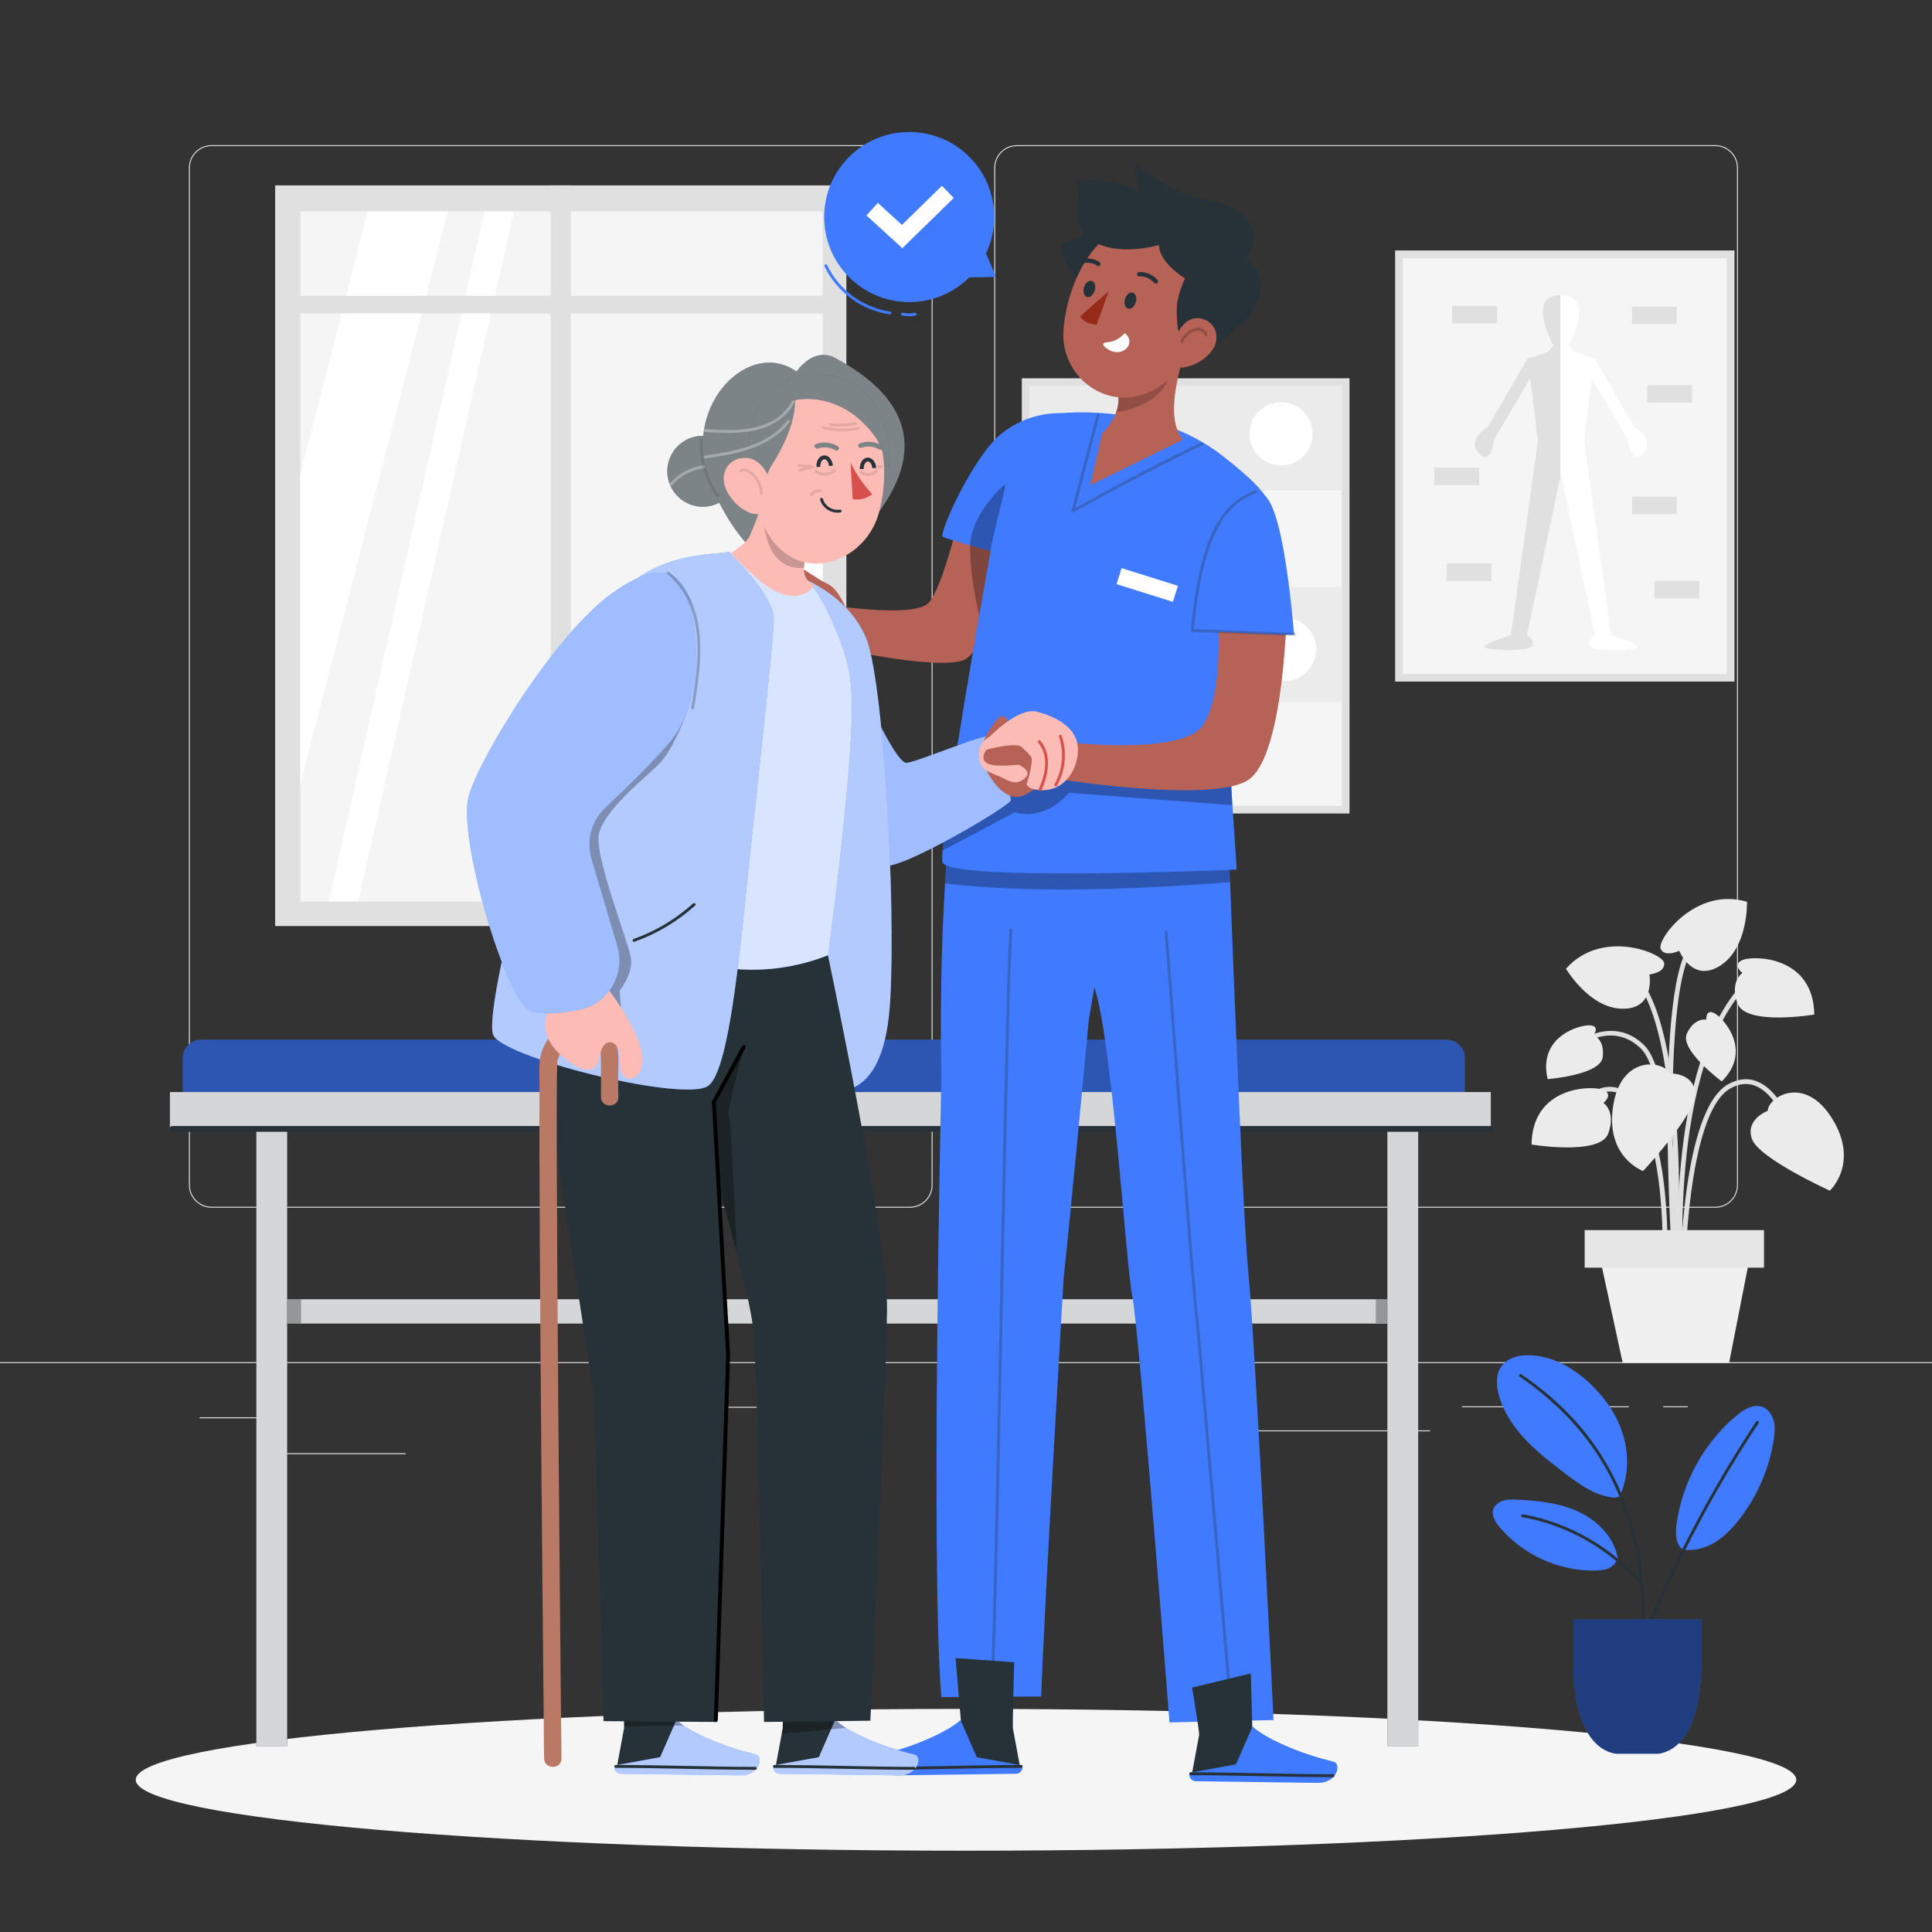 <?xml version="1.0" encoding="utf-8"?>
<!-- Generator: Adobe Illustrator 24.0.0, SVG Export Plug-In . SVG Version: 6.00 Build 0)  -->
<svg version="1.1" xmlns="http://www.w3.org/2000/svg" xmlns:xlink="http://www.w3.org/1999/xlink" x="0px" y="0px"
	 viewBox="0 0 500 500" style="enable-background:new 0 0 500 500;" xml:space="preserve">
<rect x="0" y="0" width="500" height="500" fill="#333333" stroke="none"/>
<style type="text/css">
	.st0{fill:#E0E0E0;}
	.st1{fill:#F5F5F5;}
	.st2{fill:#EBEBEB;}
	.st3{fill:#FFFFFF;}
	.st4{fill:#F0F0F0;}
	.st5{fill:#E6E6E6;}
	.st6{display:none;}
	.st7{display:inline;}
	.st8{fill:#407BFF;}
	.st9{opacity:0.9;fill:#FFFFFF;}
	.st10{fill:#263238;}
	.st11{opacity:0.8;fill:#FFFFFF;}
	.st12{opacity:0.3;}
	.st13{opacity:0.5;}
	.st14{fill:#B66256;}
	.st15{opacity:0.5;fill:#FFFFFF;}
	.st16{opacity:0.6;fill:#FFFFFF;}
	.st17{fill:none;stroke:#000000;stroke-linecap:round;stroke-linejoin:round;stroke-miterlimit:10;}
	.st18{opacity:0.4;fill:#FFFFFF;}
	.st19{fill:#FDBBB5;}
	.st20{opacity:0.2;enable-background:new    ;}
	.st21{fill:none;stroke:#263238;stroke-miterlimit:10;}
	.st22{opacity:0.1;}
	.st23{fill:#D7504D;}
	.st24{fill:#962B19;}
	.st25{opacity:0.2;fill:none;stroke:#000000;stroke-width:0.75;stroke-linecap:round;stroke-linejoin:round;stroke-miterlimit:10;}
	.st26{fill:#B97964;}
</style>
<g id="Background_complete">
	<g>
		<g>
			<rect x="264.44" y="97.9" class="st0" width="84.81" height="112.63"/>
			<rect x="266.44" y="99.9" class="st1" width="80.81" height="108.63"/>
			<rect x="266.44" y="99.9" class="st2" width="80.81" height="27"/>
			<rect x="266.44" y="151.88" class="st2" width="80.81" height="29.69"/>
			
				<ellipse transform="matrix(0.16 -0.987 0.987 0.16 167.771 421.502)" class="st3" cx="331.49" cy="112.2" rx="8.18" ry="8.18"/>
			
				<ellipse transform="matrix(0.992 -0.123 0.123 0.992 -15.049 35.483)" class="st3" cx="278.9" cy="139.22" rx="8.18" ry="8.18"/>
			<path class="st3" d="M329.33,160.5c4.17-1.73,8.96,0.25,10.69,4.43c1.73,4.17-0.25,8.96-4.43,10.69
				c-4.17,1.73-8.96-0.25-10.69-4.43C323.17,167.01,325.15,162.23,329.33,160.5z"/>
			
				<ellipse transform="matrix(0.16 -0.987 0.987 0.16 42.585 440.165)" class="st3" cx="279.86" cy="195.07" rx="8.18" ry="8.18"/>
		</g>
		<rect x="361.06" y="64.82" class="st0" width="87.82" height="111.57"/>
		<rect x="363.07" y="66.82" class="st1" width="83.82" height="107.57"/>
		<path class="st3" d="M425.29,117.25c-3.25,3.59-4.06-3.54-4.06-3.54l-9.29-15.78l-2,16.2l7,50.2c0,0,6.4,1.9,6.81,3
			c0.41,1.1-11,1.36-12.18,0c-1.18-1.36,1.22-3,1.22-3l-8.79-41.5l-0.14,0.66l-8.66,40.85c0,0,2.43,1.62,1.21,3s-12.61,1-12.21,0
			c0.4-1,6.8-3,6.8-3l7-50.2l-2-16.2l-9.29,15.78c0,0-0.81,7.13-4.06,3.54c-3.25-3.59,2.44-6.83,2.44-6.83L395.2,92.9l5.57-1.93
			l1.23-1.55c0,0-7.15-12.83,1.85-13.08l0,0h0.27l0,0c9,0.25,1.86,13.08,1.86,13.08l1.23,1.55l5.57,1.93l10.1,17.52
			C422.88,110.42,428.53,113.67,425.29,117.25z"/>
		<path class="st0" d="M403.82,76.34v47.15l-8.62,40.85c0,0,2.43,1.62,1.21,3s-12.61,1-12.21,0c0.4-1,6.8-3,6.8-3l7-50.2l-2-16.2
			l-9.29,15.78c0,0-0.81,7.13-4.06,3.54c-3.25-3.59,2.44-6.83,2.44-6.83L395.2,92.9l5.57-1.93l1.23-1.55
			C402,89.42,394.82,76.59,403.82,76.34z"/>
		<rect x="422.35" y="79.34" class="st0" width="11.6" height="4.52"/>
		<rect x="426.29" y="99.68" class="st0" width="11.6" height="4.52"/>
		<rect x="371.19" y="121.02" class="st0" width="11.6" height="4.52"/>
		<rect x="375.83" y="79.17" class="st0" width="11.6" height="4.52"/>
		<rect x="422.35" y="128.53" class="st0" width="11.6" height="4.52"/>
		<rect x="374.37" y="145.83" class="st0" width="11.6" height="4.52"/>
		<rect x="428.16" y="150.35" class="st0" width="11.6" height="4.52"/>
	</g>
	<g>
		<g>
			<g>
				<g>
					<path class="st0" d="M443.92,312.56H263.17c-3.23,0-5.86-2.63-5.86-5.86V43.42c0-3.23,2.63-5.86,5.86-5.86h180.75
						c3.23,0,5.86,2.63,5.86,5.86v263.27C449.78,309.93,447.15,312.56,443.92,312.56z M263.17,37.81c-3.09,0-5.61,2.52-5.61,5.61
						v263.27c0,3.09,2.52,5.61,5.61,5.61h180.75c3.09,0,5.61-2.52,5.61-5.61V43.42c0-3.09-2.52-5.61-5.61-5.61H263.17z"/>
				</g>
			</g>
			<g>
				<g>
					<path class="st0" d="M235.49,312.56H54.75c-3.23,0-5.86-2.63-5.86-5.86V43.42c0-3.23,2.63-5.86,5.86-5.86h180.75
						c3.23,0,5.86,2.63,5.86,5.86v263.27C241.35,309.93,238.73,312.56,235.49,312.56z M54.75,37.81c-3.09,0-5.61,2.52-5.61,5.61
						v263.27c0,3.09,2.52,5.61,5.61,5.61h180.75c3.09,0,5.61-2.52,5.61-5.61V43.42c0-3.09-2.52-5.61-5.61-5.61H54.75z"/>
				</g>
			</g>
		</g>
		<g>
			<g>
				<g>
					<rect x="0" y="352.53" class="st0" width="500" height="0.25"/>
				</g>
			</g>
			<rect x="51.67" y="366.79" class="st0" width="16.06" height="0.25"/>
			<rect x="170.35" y="364.08" class="st0" width="53.53" height="0.25"/>
			<rect x="68.73" y="376.08" class="st0" width="36.25" height="0.25"/>
			<rect x="378.35" y="363.95" class="st0" width="43.19" height="0.25"/>
			<rect x="430.45" y="363.95" class="st0" width="6.33" height="0.25"/>
			<rect x="316.21" y="370.18" class="st0" width="53.89" height="0.25"/>
		</g>
	</g>
	<g>
		<g>
			<g>
				<path class="st0" d="M434.12,327.65c-0.02-0.49-1.65-48.69-9.49-56.31c-7.63-7.41-16.38-0.28-16.75,0.03l-0.79-0.94
					c0.1-0.08,9.98-8.15,18.39,0.03c8.19,7.97,9.8,55.15,9.86,57.15L434.12,327.65z"/>
			</g>
			<g>
				<path class="st0" d="M434.79,337.12c-0.06-0.58-5.36-57.87,15.56-81.88l0.93,0.81c-20.58,23.61-15.32,80.38-15.27,80.95
					L434.79,337.12z"/>
			</g>
			<g>
				<path class="st0" d="M434.02,331.06l-1.22-0.08c0.04-0.65,4.09-65.13-11.25-79.25l0.83-0.9
					C438.15,265.34,434.19,328.39,434.02,331.06z"/>
			</g>
			<g>
				<path class="st0" d="M436.01,331.03l-1.23-0.01c0.01-1.78,0.51-43.55,12.37-50.36c2.64-1.51,5.22-1.77,7.68-0.75
					c7.18,2.97,10.73,15.74,10.88,16.28l-1.18,0.32c-0.03-0.13-3.55-12.73-10.17-15.47c-2.09-0.86-4.31-0.63-6.6,0.68
					C436.51,288.18,436.02,330.6,436.01,331.03z"/>
			</g>
			<g>
				<path class="st0" d="M431.39,331.06l-1.22-0.07c0.02-0.33,1.79-33.02-7.03-44.53c-2.14-2.79-4.46-4.12-6.91-3.95
					c-5.78,0.4-10.63,8.86-10.67,8.95l-1.07-0.6c0.21-0.37,5.22-9.12,11.66-9.57c2.88-0.2,5.57,1.29,7.97,4.43
					C433.21,297.59,431.47,329.7,431.39,331.06z"/>
			</g>
			<g>
				<path class="st0" d="M433.33,335.5c-0.24-3.17-5.77-77.8,3.96-90.95l0.99,0.73c-9.45,12.79-3.78,89.36-3.72,90.13L433.33,335.5z
					"/>
			</g>
		</g>
		<g>
			<path class="st2" d="M457.48,287.48c0,0-5.83,2.15-4.1,7.23c1.73,5.08,20.18,13.43,20.18,13.43s7.73-7.08,0.63-18.6
				C467.1,278.02,457.64,283.84,457.48,287.48z"/>
		</g>
		<g>
			<path class="st2" d="M432.13,277.81c0,0,6.21-0.26,6.56,5.09c0.35,5.35-13.46,20.16-13.46,20.16s-9.86-3.56-7.74-16.92
				C419.61,272.79,430.58,274.52,432.13,277.81z"/>
		</g>
		<g>
			<path class="st2" d="M426.87,252.19c0,0,4.14-0.44,3.81-2.97c-0.33-2.52-16.1-9.01-25.4,1.48c0,0,5.96,10.23,14.57,10.36
				C428.45,261.2,426.87,252.19,426.87,252.19z"/>
		</g>
		<g>
			<path class="st2" d="M434.58,246.06c0,0-3.75,1.81-4.8-0.5c-1.05-2.32,8.9-16.17,22.34-12.18c0,0,0.36,11.83-6.88,16.5
				C438.01,254.55,434.58,246.06,434.58,246.06z"/>
		</g>
		<g>
			<path class="st2" d="M414.98,285.44c0,0,2.86-2.31-0.23-3.43c-3.08-1.13-18.22-0.81-18.38,14.19c0,0,17.63,2.93,19.81-2.78
				C418.36,287.7,414.98,285.44,414.98,285.44z"/>
		</g>
		<g>
			<path class="st2" d="M450.92,251.81c0,0-2.86-2.31,0.23-3.43c3.08-1.13,18.22-0.81,18.38,14.19c0,0-17.63,2.93-19.81-2.78
				C447.53,254.07,450.92,251.81,450.92,251.81z"/>
		</g>
		<g>
			<path class="st2" d="M441.6,263.89c0,0-0.25-2.81,2.01-1.71c2.26,1.1,10.15,9.61,1.98,17.69c0,0-11.01-8.15-9.02-12.4
				C438.55,263.22,441.6,263.89,441.6,263.89z"/>
		</g>
		<g>
			<path class="st2" d="M412.42,267.88c0,0,1.71-2.24-0.79-2.52c-2.5-0.28-13.72,2.72-11.1,13.91c0,0,13.66-1.03,14.25-5.68
				C415.35,268.95,412.42,267.88,412.42,267.88z"/>
		</g>
		<polygon class="st4" points="447.5,352.65 419.94,352.65 412.61,318.84 454.13,318.84 		"/>
		<rect x="410.11" y="318.35" class="st5" width="46.41" height="9.72"/>
	</g>
	<g>
		<rect x="71.21" y="47.98" class="st0" width="147.83" height="191.68"/>
		<rect x="77.71" y="54.7" class="st1" width="135.2" height="178.6"/>
		<polygon class="st3" points="115.92,54.7 77.71,203.04 77.71,122.73 95.2,54.7 		"/>
		<polygon class="st3" points="133,54.7 92.7,233.3 85.1,233.3 125.4,54.7 		"/>
		<polygon class="st3" points="212.92,97.37 212.92,177.69 204.36,233.3 183.63,233.3 		"/>
		<rect x="142.49" y="47.98" class="st0" width="5.25" height="191.68"/>
		<rect x="73.77" y="76.58" class="st0" width="142.42" height="4.52"/>
	</g>
</g>
<g id="Background_simple" class="st6">
	<g class="st7">
		<path class="st8" d="M180.76,37.95c-23.97,2.61-47.08,8.18-67.58,16.91c-24.16,10.29-48.84,26.32-41.55,47.29
			c13.46,38.71,78.03,39.42,65.14,65.45c-14.6,29.49-4.81,64.07,60.72,73.69c124.46,18.27,274.92-88.62,232.66-147.36
			C403.83,57.37,308.02,24.06,180.76,37.95z"/>
		<path class="st9" d="M180.76,37.95c-23.97,2.61-47.08,8.18-67.58,16.91c-24.16,10.29-48.84,26.32-41.55,47.29
			c13.46,38.71,78.03,39.42,65.14,65.45c-14.6,29.49-4.81,64.07,60.72,73.69c124.46,18.27,274.92-88.62,232.66-147.36
			C403.83,57.37,308.02,24.06,180.76,37.95z"/>
	</g>
</g>
<g id="Shadow">
	<g>
		<g>
			<path class="st1" d="M464.87,460.61c0,10.13-96.2,18.35-214.87,18.35s-214.87-8.22-214.87-18.35c0-10.14,96.2-18.35,214.87-18.35
				S464.87,450.48,464.87,460.61z"/>
		</g>
	</g>
</g>
<g id="Bed">
	<g>
		<rect x="70.33" y="336.24" class="st10" width="293.88" height="6.3"/>
		<rect x="70.33" y="336.24" class="st11" width="293.88" height="6.3"/>
		<rect x="66.34" y="289.6" class="st10" width="7.98" height="162.27"/>
		<rect x="66.34" y="289.6" class="st11" width="7.98" height="162.27"/>
		<rect x="359.05" y="289.6" class="st10" width="7.98" height="162.27"/>
		<rect x="359.05" y="289.6" class="st11" width="7.98" height="162.27"/>
		<path class="st8" d="M374.34,269.06H52.06c-2.62,0-4.75,2.12-4.75,4.75v8.83c0,2.62,2.12,4.75,4.75,4.75h322.28
			c2.62,0,4.75-2.12,4.75-4.75v-8.83C379.08,271.19,376.96,269.06,374.34,269.06z"/>
		<path class="st12" d="M374.34,269.06H52.06c-2.62,0-4.75,2.12-4.75,4.75v8.83c0,2.62,2.12,4.75,4.75,4.75h322.28
			c2.62,0,4.75-2.12,4.75-4.75v-8.83C379.08,271.19,376.96,269.06,374.34,269.06z"/>
		<rect x="43.97" y="282.62" class="st10" width="341.85" height="9.54"/>
		<rect x="43.97" y="282.62" class="st11" width="341.85" height="9.54"/>
		<g>
			<g>
				<path class="st10" d="M385.82,291.41c-3.23,0-6.46,0-9.7,0c-8.37,0-16.74,0-25.11,0c-12.21,0-24.42,0-36.62,0
					c-14.83,0-29.66,0-44.49,0c-16.22,0-32.44,0-48.65,0c-16.42,0-32.85,0-49.27,0c-15.28,0-30.55,0-45.83,0
					c-12.95,0-25.9,0-38.85,0c-9.39,0-18.77,0-28.16,0c-4.59,0-9.17,0-13.76,0c-0.25,0-0.5,0-0.75,0c-0.97,0-0.97,1.5,0,1.5
					c3.23,0,6.46,0,9.7,0c8.37,0,16.74,0,25.11,0c12.21,0,24.42,0,36.62,0c14.83,0,29.66,0,44.49,0c16.22,0,32.43,0,48.65,0
					c16.42,0,32.85,0,49.27,0c15.28,0,30.55,0,45.83,0c12.95,0,25.9,0,38.85,0c9.39,0,18.77,0,28.16,0c4.59,0,9.17,0,13.76,0
					c0.25,0,0.5,0,0.75,0C386.78,292.91,386.78,291.41,385.82,291.41L385.82,291.41z"/>
			</g>
		</g>
		<rect x="356.06" y="336.24" class="st12" width="2.98" height="6.19"/>
		<rect x="74.32" y="336.24" class="st12" width="3.59" height="6.3"/>
	</g>
</g>
<g id="Plant">
	<g>
		<g>
			<path class="st8" d="M435.68,401.06c2.83,0.4,5.75-0.44,8.19-1.94c2.44-1.49,4.45-3.6,6.22-5.86c4.68-5.99,7.8-13.19,8.95-20.7
				c0.25-1.61,0.4-3.28,0-4.85c-0.4-1.58-1.45-3.08-2.99-3.62c-2.3-0.81-4.73,0.67-6.6,2.23c-8.48,7.08-14.16,17.42-15.59,28.38
				C433.51,397.39,433.89,400.13,435.68,401.06"/>
		</g>
		<g>
			<path class="st8" d="M419.11,387.32c2.35-4.88,2.52-10.67,0.97-15.86c-1.55-5.19-4.75-9.8-8.7-13.51
				c-4.34-4.06-9.9-7.18-15.84-7.22c-2.53-0.01-5.28,0.67-6.83,2.67c-1.66,2.13-1.52,5.16-0.79,7.75c1.19,4.25,3.71,8.04,6.73,11.26
				c3.01,3.23,6.52,5.95,10.03,8.64c3.95,3.03,8.21,6.17,13.17,6.55"/>
		</g>
		<g>
			<path class="st8" d="M418.76,403.79c-0.7-5.49-4.96-10.02-9.94-12.42c-4.98-2.4-10.63-2.99-16.15-3.26
				c-1.23-0.06-2.49-0.11-3.66,0.26c-1.18,0.37-2.27,1.22-2.59,2.41c-0.41,1.56,0.58,3.12,1.61,4.36
				c6.05,7.26,15.52,11.55,24.97,11.31c1.09-0.03,2.21-0.12,3.22-0.54c1.01-0.42,1.91-1.22,2.22-2.27"/>
		</g>
		<g>
			<g>
				<path class="st10" d="M454.48,367.91c-9.62,14.57-18.05,29.92-25.16,45.86c-1.99,4.45-3.87,8.95-5.65,13.49
					c-0.18,0.45,0.55,0.64,0.72,0.2c6.35-16.15,14-31.77,22.89-46.67c2.52-4.23,5.14-8.39,7.85-12.5
					C455.4,367.88,454.75,367.51,454.48,367.91L454.48,367.91z"/>
			</g>
		</g>
		<g>
			<g>
				<path class="st10" d="M425.57,423.83c0.33-10.09-0.49-20.29-3.36-30.01c-2.83-9.59-7.7-18.47-14.37-25.92
					c-4.18-4.67-8.99-8.73-14.16-12.27c-0.4-0.27-0.77,0.38-0.38,0.65c8.81,6.04,16.48,13.69,21.86,22.96
					c4.94,8.51,7.8,18.06,8.99,27.79c0.69,5.57,0.85,11.2,0.67,16.81C424.8,424.31,425.55,424.31,425.57,423.83L425.57,423.83z"/>
			</g>
		</g>
		<g>
			<g>
				<path class="st10" d="M425.04,409.6c-7.89-9.17-18.95-15.57-30.87-17.69c-0.47-0.08-0.67,0.64-0.2,0.72
					c11.81,2.1,22.72,8.41,30.54,17.5C424.83,410.5,425.36,409.97,425.04,409.6L425.04,409.6z"/>
			</g>
		</g>
		<g>
			<path class="st8" d="M407.19,430.97V419.1h16.54h16.54v11.87c0,0,0.64,20.99-11.03,22.9h-5.51h-5.51
				C406.56,451.96,407.19,430.97,407.19,430.97z"/>
			<path class="st13" d="M407.19,430.97V419.1h16.54h16.54v11.87c0,0,0.64,20.99-11.03,22.9h-5.51h-5.51
				C406.56,451.96,407.19,430.97,407.19,430.97z"/>
		</g>
	</g>
</g>
<g id="Speech_Bubble">
	<g>
		<g>
			<g>
				<path class="st8" d="M219.41,71.39c-8.41-8.78-8.11-22.72,0.68-31.12c8.78-8.41,22.72-8.11,31.12,0.68
					c6.49,6.78,7.77,16.62,3.98,24.63l2.58,6.09l-6.98,0.14c-0.09,0.09-0.16,0.18-0.25,0.27C241.76,80.47,227.82,80.17,219.41,71.39
					z"/>
			</g>
			<g>
				<g>
					<path class="st8" d="M213.41,68.96c3.11,6.59,9.58,11.37,16.79,12.38c0.47,0.07,0.68-0.66,0.2-0.72
						c-7.05-0.99-13.31-5.6-16.35-12.04C213.85,68.15,213.2,68.53,213.41,68.96L213.41,68.96z"/>
				</g>
			</g>
			<g>
				<g>
					<path class="st8" d="M233.47,81.66c1.14,0.24,2.31,0.24,3.45,0.01c0.2-0.04,0.31-0.28,0.26-0.46c-0.06-0.21-0.26-0.3-0.46-0.26
						c-1,0.2-2.05,0.2-3.05-0.01c-0.2-0.04-0.41,0.06-0.46,0.26C233.16,81.39,233.27,81.62,233.47,81.66L233.47,81.66z"/>
				</g>
			</g>
		</g>
		<g>
			<polygon class="st3" points="233.52,64.24 224.23,55.76 227.19,52.51 233.42,58.2 243.77,48.09 246.84,51.23 			"/>
		</g>
	</g>
</g>
<g id="Characters">
	<g>
		<path class="st14" d="M218.82,157.14c0.57,0,18.04,2.48,21.48-1.1c3.44-3.58,7.61-21,7.61-21l14.93,4.06
			c0,0-7.08,27.97-12.81,31.41c-5.73,3.44-33.34-2.78-33.34-2.78L218.82,157.14z"/>
		<g>
			<path class="st8" d="M323.09,329.55c-1.75-17.51-5.47-120.95-5.47-120.95l-70.69-5.31c0,0-4.25,28.92-3.29,75.32l0,0
				c0,0-2.85,125.93-0.02,160.61l25.84-0.17c0.73-21.95,5.83-108.53,5.83-108.53c1.62-14.73,5.35-54.3,6.51-66.71
				c0.48-2.75,0.96-5.52,1.42-8.27c4.6,13.46,8.15,71.44,9.78,79.69c1.87,9.47,9.66,110.53,9.66,110.53l26.93-0.61
				C329.59,445.15,324.84,347.06,323.09,329.55z"/>
			<g class="st12">
				<g>
					<path class="st10" d="M261.25,240.66c-0.53,8.85-0.69,17.73-0.92,26.59c-0.38,14.63-0.7,29.26-1,43.89
						c-0.35,16.7-0.69,33.4-1.03,50.11c-0.31,15.08-0.63,30.15-1.01,45.23c-0.24,9.76-0.45,19.52-0.93,29.27
						c-0.03,0.64-0.07,1.28-0.11,1.92c-0.03,0.48,0.72,0.48,0.75,0c0.53-8.85,0.69-17.73,0.92-26.59c0.38-14.63,0.7-29.26,1-43.89
						c0.35-16.7,0.69-33.4,1.03-50.11c0.31-15.08,0.63-30.15,1.01-45.23c0.24-9.76,0.45-19.52,0.93-29.27
						c0.03-0.64,0.07-1.28,0.1-1.92C262.03,240.18,261.28,240.18,261.25,240.66L261.25,240.66z"/>
				</g>
			</g>
			<g class="st12">
				<g>
					<path class="st10" d="M301.41,241.14c0.49,5.94,0.93,11.88,1.38,17.82c0.71,9.34,1.41,18.68,2.12,28.02
						c0.75,9.84,1.51,19.67,2.3,29.51c0.6,7.44,1.19,14.87,1.92,22.3c0.26,2.62,0.54,5.23,0.76,7.85
						c0.46,5.28,0.92,10.55,1.38,15.83c0.68,7.77,1.36,15.54,2.03,23.32c0.73,8.33,1.45,16.66,2.18,25
						c0.61,6.96,1.21,13.91,1.82,20.87c0.32,3.64,0.64,7.29,0.95,10.93c0.01,0.17,0.03,0.33,0.04,0.5c0.04,0.48,0.79,0.48,0.75,0
						c-0.22-2.54-0.44-5.08-0.66-7.61c-0.55-6.32-1.1-12.65-1.65-18.97c-0.71-8.17-1.43-16.35-2.14-24.52
						c-0.71-8.09-1.41-16.18-2.12-24.27c-0.53-6.07-1.06-12.14-1.59-18.2c-0.21-2.45-0.4-4.91-0.67-7.36
						c-0.71-6.39-1.21-12.8-1.74-19.2c-0.79-9.51-1.53-19.03-2.26-28.55c-0.75-9.73-1.48-19.46-2.22-29.19
						c-0.53-7.04-1.05-14.09-1.61-21.13c-0.08-0.99-0.16-1.97-0.24-2.95C302.12,240.67,301.37,240.66,301.41,241.14L301.41,241.14z"
						/>
				</g>
			</g>
			<path class="st12" d="M244.96,223.51l73.28,1.3l0.13,3.49c-27.43,2.14-52.76,2.78-73.8,0.35L244.96,223.51z"/>
		</g>
		<g>
			<path class="st8" d="M275.15,106.91c0,0,23.56-2.57,40.8,10.72c13.04,10.05,12.15,12.41,12.15,12.41l-11.02,50.57l2.99,44.43
				c0,0-75.17,3.26-76.18-1.96s12.4-80.12,12.4-80.12S265.68,108.4,275.15,106.91z"/>
			<path class="st12" d="M243.95,220.12l18.68-9.9c0,0,7.29,2.7,13.97-5.02l42.3,3.17l-0.19-6.98l-57.97-5.16l-16.55,12.46
				l0.21,6.56L243.95,220.12C243.95,220.12,244.06,220.12,243.95,220.12z"/>
			
				<rect x="289.24" y="149.21" transform="matrix(0.954 0.3 -0.3 0.954 59.092 -82.093)" class="st3" width="15.29" height="4.35"/>
			<g class="st12">
				<g>
					<path class="st10" d="M283.82,107.34c-1.89,7.23-3.79,14.46-5.68,21.7c-0.27,1.03-0.54,2.06-0.81,3.09
						c-0.08,0.32,0.26,0.58,0.55,0.42c10.94-6.08,22.03-11.97,33.33-17.34c0.44-0.21,0.06-0.85-0.38-0.65
						c-11.31,5.37-22.39,11.26-33.33,17.34c0.18,0.14,0.37,0.28,0.55,0.42c1.89-7.23,3.79-14.46,5.68-21.7
						c0.27-1.03,0.54-2.06,0.81-3.09C284.66,107.08,283.94,106.88,283.82,107.34L283.82,107.34z"/>
				</g>
			</g>
		</g>
		<path class="st14" d="M192.45,157.38c0,0-2.1-0.67-0.41-1.82c1.69-1.15,14.67-0.88,15.98-1.56c1.31-0.69-0.09-2.39-1.34-3.87
			c-1.25-1.49-2.95-4.6-0.43-3.6c2.52,1,4.72,3.06,8,4.62c2.38,1.13,3.99,4.76,4.58,6l7.55,1.47l-1.71,10.84l-7.73-2.07
			c-2.11-0.17-3.65,0.23-5.52,0.48c-3.18,0.41-9.4-0.15-12.55-0.04c-3.43,0.12-7.23-0.42-6.27-1.83c0.97-1.41,7.03-0.86,7.03-0.86
			c-0.43-0.32-10.98-0.94-11.2-2.25c-0.15-0.92,0.53-1.8,2.19-1.97c1.27-0.12,9.78,0.1,10.17,0.15c0,0-6.85-0.65-10.1-1.11
			c-1.44-0.21-1.79-1.06-1.71-1.37C189.3,157.39,192.45,157.38,192.45,157.38z"/>
		<g>
			<path class="st10" d="M262.46,430.2c0,0-0.45,16.62-0.32,17.08l1.71,9.24c0.25,0.84-0.22,1.73-1.07,1.98
				c-0.15,0.05-0.3,0.07-0.46,0.07c-4.51,0.06-6.65,0.09-12.27,0.16l-17.18,0.23c-4.68,0.06-5.72-4.65-3.79-5.11
				c8.65-2.03,16.94-5.95,19.59-8.51l-1.36-16.23L262.46,430.2z"/>
			<path class="st8" d="M264.54,456.9c0.27,0.88-0.24,1.82-1.12,2.08c-0.16,0.05-0.32,0.07-0.48,0.07
				c-4.74,0.06-6.99,0.09-12.89,0.17l-18.06,0.24c-4.92,0.07-6.01-4.88-3.99-5.37c9.09-2.14,17.8-6.26,20.58-8.95l4.21,9.62
				L264.54,456.9z"/>
			<g>
				<g>
					<path class="st10" d="M264.29,456.77c-12.04,0.01-24.08,0.49-36.13,0.5c-0.48,0-0.48,0.75,0,0.75
						c12.04-0.01,24.08-0.49,36.13-0.5C264.77,457.52,264.77,456.77,264.29,456.77L264.29,456.77z"/>
				</g>
			</g>
		</g>
		<g>
			<path class="st10" d="M308.52,436.74c0,0,1.95,11.78,1.82,12.24l-1.75,9.43c-0.26,0.86,0.23,1.76,1.09,2.02
				c0.15,0.05,0.31,0.07,0.47,0.07c4.6,0.06,6.78,0.09,12.52,0.17l17.53,0.23c4.78,0.06,5.83-4.74,3.87-5.21
				c-8.82-2.07-17.28-6.07-19.98-8.68l-0.38-13.92L308.52,436.74z"/>
			<path class="st8" d="M307.88,458.79c-0.27,0.9,0.24,1.85,1.14,2.12c0.16,0.05,0.33,0.07,0.49,0.07c4.84,0.06,7.13,0.1,13.15,0.18
				l18.42,0.25c5.02,0.07,6.13-4.98,4.07-5.47c-9.27-2.18-18.15-6.38-20.99-9.13l-4.3,9.81L307.88,458.79z"/>
			<g>
				<g>
					<path class="st10" d="M308.14,459.42c12.29,0.01,24.57,0.5,36.85,0.51c0.48,0,0.48-0.75,0-0.75
						c-12.29-0.01-24.57-0.5-36.85-0.51C307.66,458.67,307.66,459.42,308.14,459.42L308.14,459.42z"/>
				</g>
			</g>
		</g>
		<g>
			<path class="st8" d="M227.11,186.35c0,0,5.29,11.04,7.43,11.07c2.31,0.03,20.52-7.76,21.64-6.82c1.12,0.95,5.44,15.09,5.44,16.47
				s-28.78,18.41-32.98,16.96C224.45,222.59,227.11,186.35,227.11,186.35z"/>
			<path class="st15" d="M227.11,186.35c0,0,5.29,11.04,7.43,11.07c2.31,0.03,20.52-7.76,21.64-6.82
				c1.12,0.95,5.44,15.09,5.44,16.47s-28.78,18.41-32.98,16.96C224.45,222.59,227.11,186.35,227.11,186.35z"/>
			<path class="st8" d="M208.33,149.82c1.29,0.87,11.15,4.71,15.71,15.03c4.56,10.33,7.83,68.22,6.36,93.82
				c-1.47,25.6-12.32,24.87-22.45,23.92l-27.06-5.61l9.91-129.48L208.33,149.82z"/>
			<path class="st16" d="M208.33,149.82c1.29,0.87,11.15,4.71,15.71,15.03c4.56,10.33,7.83,68.22,6.36,93.82
				c-1.47,25.6-12.32,24.87-22.45,23.92l-27.06-5.61l9.91-129.48L208.33,149.82z"/>
		</g>
		<g>
			<g>
				<path class="st10" d="M161.18,430.2c0,0,0.45,16.62,0.32,17.08l-1.71,9.24c-0.25,0.84,0.22,1.73,1.07,1.98
					c0.15,0.05,0.3,0.07,0.46,0.07c4.51,0.06,6.65,0.09,12.27,0.16l17.18,0.23c4.68,0.06,5.72-4.65,3.79-5.11
					c-8.65-2.03-16.94-5.95-19.59-8.51l1.36-16.23L161.18,430.2z"/>
				<path class="st8" d="M159.1,456.9c-0.27,0.88,0.24,1.82,1.12,2.08c0.16,0.05,0.32,0.07,0.48,0.07
					c4.74,0.06,6.99,0.09,12.89,0.17l18.06,0.24c4.92,0.07,6.01-4.88,3.99-5.37c-9.09-2.14-17.8-6.26-20.58-8.95l-4.21,9.62
					L159.1,456.9z"/>
				<path class="st16" d="M159.1,456.9c-0.27,0.88,0.24,1.82,1.12,2.08c0.16,0.05,0.32,0.07,0.48,0.07
					c4.74,0.06,6.99,0.09,12.89,0.17l18.06,0.24c4.92,0.07,6.01-4.88,3.99-5.37c-9.09-2.14-17.8-6.26-20.58-8.95l-4.21,9.62
					L159.1,456.9z"/>
				<g>
					<g>
						<path class="st10" d="M159.36,457.52c12.04,0.01,24.08,0.49,36.13,0.5c0.48,0,0.48-0.75,0-0.75
							c-12.04-0.01-24.08-0.49-36.13-0.5C158.87,456.77,158.87,457.52,159.36,457.52L159.36,457.52z"/>
					</g>
				</g>
			</g>
			<path class="st12" d="M161.53,446.74c0.04-0.08,0-1.27,0-1.27l14.01,0.1l1.35,1L161.53,446.74z"/>
		</g>
		<g>
			<g>
				<path class="st10" d="M202.25,430.2c0,0,0.45,16.62,0.32,17.08l-1.71,9.24c-0.25,0.84,0.22,1.73,1.07,1.98
					c0.15,0.05,0.3,0.07,0.46,0.07c4.51,0.06,6.65,0.09,12.27,0.16l17.18,0.23c4.68,0.06,5.72-4.65,3.79-5.11
					c-8.65-2.03-16.94-5.95-19.59-8.51l1.36-16.23L202.25,430.2z"/>
				<path class="st8" d="M200.17,456.9c-0.27,0.88,0.24,1.82,1.12,2.08c0.16,0.05,0.32,0.07,0.48,0.07
					c4.74,0.06,6.99,0.09,12.89,0.17l18.06,0.24c4.92,0.07,6.01-4.88,3.99-5.37c-9.09-2.14-17.8-6.26-20.58-8.95l-4.21,9.62
					L200.17,456.9z"/>
				<path class="st16" d="M200.17,456.9c-0.27,0.88,0.24,1.82,1.12,2.08c0.16,0.05,0.32,0.07,0.48,0.07
					c4.74,0.06,6.99,0.09,12.89,0.17l18.06,0.24c4.92,0.07,6.01-4.88,3.99-5.37c-9.09-2.14-17.8-6.26-20.58-8.95l-4.21,9.62
					L200.17,456.9z"/>
				<g>
					<g>
						<path class="st10" d="M200.43,457.52c12.04,0.01,24.08,0.49,36.13,0.5c0.48,0,0.48-0.75,0-0.75
							c-12.04-0.01-24.08-0.49-36.13-0.5C199.94,456.77,199.94,457.52,200.43,457.52L200.43,457.52z"/>
					</g>
				</g>
			</g>
			<polygon class="st12" points="202.31,448.71 202.57,447.27 202.59,445.64 216.43,445.43 218.89,447.17 			"/>
		</g>
		<g>
			<path class="st10" d="M183.03,238.12c0.25,3.22,30.54,5.78,30.54,5.78s16.27,76.43,16,95.19c-0.27,18.76-4.32,106.23-4.32,106.23
				l-27.52,0.32c0,0-1.65-92.93-2.88-102.4c-2.13-16.39-18.26-66.87-18.26-66.87L183.03,238.12z"/>
			<path class="st12" d="M192.47,271.83c-0.4,0.34-4.4,16.22-3.86,16.56c0.53,0.34,2.04,35.72,2.04,35.72l-4.33-16.23l-1.58-22.66
				L192.47,271.83z"/>
			<path class="st10" d="M150.03,224.81c-1.15,2.19-7.82,29.46-9.32,49.14c-0.49,6.41,2.05,14.61,3.78,26.38
				c3.59,24.38,8.44,55.68,8.91,59.13c0.7,5.13,2.79,85.97,2.79,85.97l29.22,0.21c0,0,4.1-82.16,3.01-97.89
				c-1.61-23.29-4.14-63.07-4.03-64.18c0.92-8.94,8.06-48.44,8.06-48.44l-39.29-10.13"/>
			<path class="st17" d="M192.47,270.99l-7.73,14.22c0,0,3.38,60.53,3.7,65.37l-3.18,94.57"/>
		</g>
		<g>
			<path class="st8" d="M207.53,149.17c0,0,0.3,0.22,0.8,0.65c2.25,1.9,4.45,4.73,8.03,13.35c4.4,10.58,5.1,15.22,2.95,40.1
				c-1.71,19.8-4.99,43.93-4.99,43.93c-13.78,5.44-29.95,5.48-46.67-3.23l18.41-97.64l2.47-3.55L207.53,149.17z"/>
			<path class="st11" d="M207.53,149.17c0,0,0.3,0.22,0.8,0.65c2.25,1.9,4.45,4.73,8.03,13.35c4.4,10.58,5.1,15.22,2.95,40.1
				c-1.71,19.8-4.99,43.93-4.99,43.93c-13.78,5.44-29.95,5.48-46.67-3.23l18.41-97.64l2.47-3.55L207.53,149.17z"/>
		</g>
		<g>
			<g>
				<circle class="st10" cx="181.88" cy="121.96" r="9.19"/>
				<circle class="st18" cx="181.88" cy="121.96" r="9.19"/>
			</g>
			<g class="st12">
				<g>
					<path class="st3" d="M173.9,125.6c2.1-2.4,5.03-4.01,8.2-4.43c0.47-0.06,0.48-0.81,0-0.75c-3.36,0.45-6.49,2.09-8.73,4.65
						C173.06,125.43,173.58,125.96,173.9,125.6L173.9,125.6z"/>
				</g>
			</g>
			<path class="st10" d="M216.15,92.65c-5.69-3.04-10,3.51-10,3.51c-12.22-8.65-29.08,8.4-22.98,26.77
				c3.7,11.13,10.02,17.73,10.02,17.73l31.58-4.34c0,0,0.18-0.26,0.48-0.73C228.11,131.08,248.23,109.81,216.15,92.65z"/>
			<path class="st18" d="M216.15,92.65c-5.69-3.04-10,3.51-10,3.51c-12.22-8.65-29.08,8.4-22.98,26.77
				c3.7,11.13,10.02,17.73,10.02,17.73l31.58-4.34c0,0,0.18-0.26,0.48-0.73C228.11,131.08,248.23,109.81,216.15,92.65z"/>
			<path class="st19" d="M210.78,151.38c-4.51-1.78-2.45-7.36-0.66-11.57c0.66-1.5,1.45-2.94,2.35-4.32l-6.22-9.02l-5.6-8.24
				c-0.3,2.85-1.91,4.92-2.51,7.73c-0.92,4.89-2.29,8.56-4.2,12.98c-1.14,1.89-3.34,3.18-4.7,4.19c0,0,8,9.33,13.75,10.77
				C208.75,155.33,210.78,151.38,210.78,151.38z"/>
			<path class="st20" d="M197.68,134.84c0,0,0.32,12.98,10.38,12.13l0.24-2.44L197.68,134.84z"/>
			<path class="st19" d="M196.3,109.97c3.72-7.94,13.47-11.65,21.77-8.28c11.45,4.66,12.29,21.45,9.24,31.54
				c-3.39,11.23-17.26,17.2-25.89,8.36c-5.76-5.88-6.36-13.54-6.56-24.83C194.81,114.42,195.3,112.11,196.3,109.97z"/>
			<path class="st10" d="M199.98,119.93c0,0,6.04-9.04,5.74-16.38c0,0,11.52-2.98,20.68,9.31c1.46,1.96,2.32,5.22,3.63,8.03
				c0,0,2.25-22.19-17.44-24.05c-19.66-1.86-23.58,25.78-14.01,35.1C198.58,131.95,196.24,125.59,199.98,119.93z"/>
			<path class="st18" d="M199.98,119.93c0,0,6.04-9.04,5.74-16.38c0,0,11.52-2.98,20.68,9.31c1.46,1.96,2.32,5.22,3.63,8.03
				c0,0,2.25-22.19-17.44-24.05c-19.66-1.86-23.58,25.78-14.01,35.1C198.58,131.95,196.24,125.59,199.98,119.93z"/>
			<g>
				<path class="st21" d="M215.03,120.56c-0.08-1.29-0.89-2.28-1.77-2.2c-0.88,0.07-1.54,1.16-1.46,2.47"/>
				<path class="st21" d="M226.26,121.13c-0.08-1.29-0.89-2.28-1.77-2.2c-0.88,0.07-1.54,1.24-1.46,2.47"/>
				<path class="st10" d="M228.12,116.28c-0.2,0.11-0.45,0.11-0.65,0c-1.33-0.81-2.98-0.97-4.47-0.44
					c-0.31,0.14-0.68,0.02-0.82-0.27c-0.15-0.29-0.01-0.64,0.3-0.78c0,0,0,0,0,0c1.86-0.72,3.97-0.54,5.65,0.48
					c0.3,0.16,0.4,0.52,0.22,0.8c0,0-0.01,0.01-0.01,0.01C228.27,116.15,228.2,116.22,228.12,116.28z"/>
				<path class="st18" d="M228.12,116.28c-0.2,0.11-0.45,0.11-0.65,0c-1.33-0.81-2.98-0.97-4.47-0.44
					c-0.31,0.14-0.68,0.02-0.82-0.27c-0.15-0.29-0.01-0.64,0.3-0.78c0,0,0,0,0,0c1.86-0.72,3.97-0.54,5.65,0.48
					c0.3,0.16,0.4,0.52,0.22,0.8c0,0-0.01,0.01-0.01,0.01C228.27,116.15,228.2,116.22,228.12,116.28z"/>
				<path class="st10" d="M211.13,115.93c-0.12-0.05-0.22-0.12-0.29-0.23c-0.13-0.3,0.02-0.64,0.34-0.76c0,0,0.01,0,0.01,0
					c1.85-0.69,3.96-0.46,5.66,0.6c0.28,0.2,0.34,0.56,0.14,0.82l0,0c-0.2,0.25-0.58,0.3-0.86,0.11l0,0
					c-1.36-0.8-3.03-0.95-4.49-0.41C211.46,116.1,211.27,116.05,211.13,115.93z"/>
				<path class="st18" d="M211.13,115.93c-0.12-0.05-0.22-0.12-0.29-0.23c-0.13-0.3,0.02-0.64,0.34-0.76c0,0,0.01,0,0.01,0
					c1.85-0.69,3.96-0.46,5.66,0.6c0.28,0.2,0.34,0.56,0.14,0.82l0,0c-0.2,0.25-0.58,0.3-0.86,0.11l0,0
					c-1.36-0.8-3.03-0.95-4.49-0.41C211.46,116.1,211.27,116.05,211.13,115.93z"/>
			</g>
			<g>
				<path class="st19" d="M187.57,125.72c0.97,2.95,3.14,5.4,6.04,6.8c3.85,1.83,6.67-1.29,6.36-5.17
					c-0.31-3.45-2.65-8.67-6.89-8.84C188.83,118.33,186.43,122.08,187.57,125.72z"/>
				<g class="st22">
					<g>
						<path d="M197.44,127.81c-0.02-1.65-0.62-3.24-1.65-4.53c-0.94-1.17-2.69-2.61-4.27-1.76c-0.42,0.23-0.05,0.88,0.38,0.65
							c0.65-0.35,1.41-0.03,1.98,0.34c0.57,0.38,1.08,0.89,1.49,1.44c0.83,1.12,1.3,2.46,1.32,3.86
							C196.7,128.29,197.45,128.29,197.44,127.81L197.44,127.81z"/>
					</g>
				</g>
			</g>
			<path class="st23" d="M220.1,119.73c1.46,2.96,3.36,5.71,5.62,8.17c-1.41,1.11-3.24,1.59-5.03,1.3L220.1,119.73z"/>
			<g class="st22">
				<g>
					<path d="M206.8,120.8c1.13,0.1,2.26,0.24,3.38,0.44c0-0.24,0-0.48,0-0.72c-1.12,0.21-2.22,0.48-3.3,0.83
						c-0.46,0.15-0.26,0.87,0.2,0.72c1.08-0.34,2.19-0.62,3.3-0.83c0.36-0.07,0.36-0.66,0-0.72c-1.18-0.21-2.38-0.37-3.57-0.47
						c-0.2-0.02-0.38,0.18-0.38,0.38C206.43,120.65,206.6,120.79,206.8,120.8L206.8,120.8z"/>
				</g>
			</g>
			<g class="st22">
				<g>
					<path d="M227.14,121.14c0.19,0.03,0.38,0.05,0.57,0.03c0.19-0.02,0.38-0.05,0.56-0.12c0.09-0.04,0.17-0.08,0.22-0.17
						c0.05-0.08,0.07-0.2,0.04-0.29c-0.03-0.09-0.09-0.18-0.17-0.22c-0.08-0.04-0.2-0.07-0.29-0.04c-0.13,0.05-0.27,0.09-0.41,0.1
						c0.03,0,0.07-0.01,0.1-0.01c-0.16,0.02-0.31,0.02-0.47,0c0.03,0,0.07,0.01,0.1,0.01c-0.02,0-0.03,0-0.05-0.01
						c-0.1-0.02-0.2-0.02-0.29,0.04c-0.08,0.05-0.15,0.13-0.17,0.22c-0.02,0.1-0.02,0.2,0.04,0.29
						C226.97,121.04,227.05,121.12,227.14,121.14L227.14,121.14z"/>
				</g>
			</g>
			<g class="st22">
				<g>
					<path d="M210.91,122.28c1.58,1.21,3.83,1.05,5.28-0.29c0.36-0.33-0.18-0.86-0.53-0.53c-1.22,1.13-3.06,1.17-4.37,0.17
						c-0.16-0.12-0.42-0.02-0.51,0.13C210.66,121.96,210.75,122.16,210.91,122.28L210.91,122.28z"/>
				</g>
			</g>
			<g class="st22">
				<g>
					<path d="M222.59,122.45c0.65,0.51,1.46,0.81,2.29,0.75c0.81-0.05,1.57-0.4,2.14-0.97c0.34-0.34-0.19-0.87-0.53-0.53
						c-0.9,0.89-2.36,1.02-3.37,0.22c-0.16-0.13-0.38-0.15-0.53,0C222.46,122.05,222.43,122.32,222.59,122.45L222.59,122.45z"/>
				</g>
			</g>
			<g class="st22">
				<g>
					<path d="M210.24,128.22c0.01-0.02,0.03-0.04,0.01-0.01c0.02-0.02,0.04-0.05,0.06-0.07c0.04-0.04,0.07-0.08,0.11-0.12
						c0.03-0.03,0.07-0.07,0.11-0.1c0.02-0.02,0.05-0.04,0.07-0.06c0,0,0.06-0.05,0.03-0.03c-0.03,0.02,0.04-0.03,0.05-0.04
						c0.02-0.01,0.04-0.03,0.06-0.04c0.05-0.03,0.09-0.06,0.14-0.09c0.05-0.03,0.1-0.05,0.14-0.08c0.02-0.01,0.04-0.02,0.07-0.03
						c0.06-0.03-0.01,0,0.03-0.01c0.2-0.08,0.4-0.14,0.61-0.17c-0.04,0.01-0.02,0,0.01,0c0.03,0,0.06-0.01,0.09-0.01
						c0.05,0,0.1,0,0.14-0.01c0.05,0,0.11,0,0.16,0c0.03,0,0.06,0,0.09,0.01c0.01,0,0.09,0.01,0.03,0c0.19,0.03,0.41-0.05,0.46-0.26
						c0.04-0.18-0.05-0.43-0.26-0.46c-1.1-0.16-2.19,0.28-2.85,1.18c-0.12,0.16-0.03,0.43,0.13,0.51
						C209.93,128.46,210.12,128.39,210.24,128.22L210.24,128.22z"/>
				</g>
			</g>
			<g class="st22">
				<g>
					<path d="M212.88,111.02c3.07,0.78,6.27,0.83,9.36,0.18c0.47-0.1,0.27-0.82-0.2-0.72c-2.96,0.63-6.03,0.57-8.96-0.18
						C212.61,110.18,212.41,110.9,212.88,111.02L212.88,111.02z"/>
				</g>
			</g>
			<g class="st22">
				<g>
					<path d="M214.86,110.27c2.22,0.23,4.46,0.13,6.65-0.3c0.47-0.09,0.27-0.81-0.2-0.72c-2.13,0.41-4.3,0.5-6.45,0.27
						C214.38,109.47,214.39,110.22,214.86,110.27L214.86,110.27z"/>
				</g>
			</g>
			<g>
				<g>
					<path class="st10" d="M212.25,129.32c0.61,2.24,3.01,3.71,5.28,3.29c0.47-0.09,0.27-0.81-0.2-0.72
						c-1.87,0.35-3.86-0.94-4.36-2.77C212.85,128.66,212.13,128.85,212.25,129.32L212.25,129.32z"/>
				</g>
			</g>
			<g class="st22">
				<g>
					<path d="M181.07,113.79c-0.28,5.24,1.26,10.49,4.34,14.74c0.28,0.39,0.93,0.01,0.65-0.38c-3.02-4.16-4.52-9.24-4.24-14.36
						C181.85,113.31,181.1,113.31,181.07,113.79L181.07,113.79z"/>
				</g>
			</g>
			<g class="st12">
				<g>
					<path class="st3" d="M182.48,111.79c8.2,0.62,18.58,0.74,23.12-7.59c0.23-0.42-0.42-0.8-0.65-0.38
						c-4.4,8.08-14.56,7.81-22.47,7.21C182,111.01,182,111.76,182.48,111.79L182.48,111.79z"/>
				</g>
			</g>
			<g class="st12">
				<g>
					<path class="st3" d="M182.57,118.64c7.91-1.16,16.6-2.66,21.79-9.39c0.29-0.38-0.36-0.76-0.65-0.38
						c-5.04,6.54-13.69,7.93-21.34,9.05C181.9,117.99,182.1,118.71,182.57,118.64L182.57,118.64z"/>
				</g>
			</g>
		</g>
		<path class="st8" d="M188.55,142.79c-2.16,0.9-15.36-0.39-26.02,8.7c-10.66,9.09-39.05,110.55-34.72,116.69
			c4.33,6.15,49.62,17.12,55.49,12.82c5.87-4.3,8.61-39.69,11.08-62.51c2.48-22.82,5.67-51.73,5.88-58.09
			C200.47,154.04,188.55,142.79,188.55,142.79z"/>
		<path class="st16" d="M188.55,142.79c-2.16,0.9-15.36-0.39-26.02,8.7c-10.66,9.09-39.05,110.55-34.72,116.69
			c4.33,6.15,49.62,17.12,55.49,12.82c5.87-4.3,8.61-39.69,11.08-62.51c2.48-22.82,5.67-51.73,5.88-58.09
			C200.47,154.04,188.55,142.79,188.55,142.79z"/>
		<g>
			<path class="st12" d="M177.62,184.65c0,0-3.3,9.57-7.5,13.51c-4.2,3.94-14.1,12.04-15.15,17.82c-1.05,5.78,7.48,27.4,8.27,31.68
				c0.79,4.28-2.89,8.74-2.89,8.74l0.66,8.01l-19.94-4.73l1.17-55.19L177.62,184.65z"/>
		</g>
		<path class="st8" d="M275.15,106.93c-1.1-0.01-9.05-0.5-16.29,5.56c-7.25,6.06-16.1,25.9-14.85,26.47
			c1.25,0.57,18.14,5.48,18.03,4.83C261.93,143.13,275.15,106.93,275.15,106.93z"/>
		<path class="st12" d="M256.3,142.99c0.05-2.56,4.47-18.03,3.75-17.61c-0.73,0.42-8.79,7.93-8.97,15.76
			c-0.18,7.83,2.35,18.16,2.35,18.16L256.3,142.99z"/>
		<path class="st14" d="M285.19,112.28c0,0,2.79-2.82,3.7-5.78c0.57-1.65,0.71-3.42,0.4-5.14c-0.14-0.96-0.34-1.9-0.61-2.83
			l19.29-11.93c-2.3,7.46-6.93,21.14-1.81,27.17l-23.98,11.81L285.19,112.28z"/>
		<path class="st20" d="M303.02,94.68c-0.41,8.63-9.56,11.36-14.08,12.02c0.54-1.57,0.68-3.25,0.38-4.89L303.02,94.68z"/>
		<path class="st10" d="M289.67,55.72c-9.53-1.97-4.56,5.72-15.05,7.1c-0.28,6.38,6.97,13.57,9.73,9.66
			C287.39,68.18,297.59,57.28,289.67,55.72z"/>
		<path class="st14" d="M312.08,79.79c-4.09,10.99-6.16,17.26-13.71,21.23c-11.36,5.97-23.78-3.16-23.16-15.19
			c0.56-10.82,7.15-26.97,19.77-27.97C307.42,56.88,316.17,68.81,312.08,79.79z"/>
		<path class="st10" d="M293.94,78.23c-0.35,1.15-1.25,1.88-2.02,1.65c-0.77-0.24-1.11-1.36-0.77-2.5c0.35-1.15,1.25-1.88,2.02-1.65
			C293.94,75.96,294.29,77.08,293.94,78.23z"/>
		<path class="st10" d="M283.32,75.21c-0.35,1.15-1.25,1.88-2.02,1.65c-0.77-0.24-1.11-1.36-0.77-2.5c0.35-1.15,1.25-1.88,2.02-1.65
			C283.32,72.94,283.66,74.06,283.32,75.21z"/>
		<path class="st24" d="M286.92,75.41c0,0-5.45,4.59-7.35,6.55c1.21,1.93,4.24,2.1,4.24,2.1L286.92,75.41z"/>
		<path class="st10" d="M299.26,73.4c-0.2,0.04-0.41-0.03-0.55-0.19c-1.68-1.91-3.79-1.69-3.81-1.69c-0.32,0.04-0.61-0.18-0.65-0.49
			c-0.04-0.31,0.18-0.58,0.49-0.62c0.11-0.01,2.75-0.29,4.84,2.08c0.21,0.24,0.18,0.59-0.06,0.79
			C299.44,73.34,299.35,73.38,299.26,73.4z"/>
		<path class="st10" d="M279.26,68.2c-0.09-0.07-0.16-0.16-0.2-0.26c-0.11-0.29,0.04-0.62,0.34-0.72c2.98-1.01,5.08,0.58,5.19,0.64
			c0.25,0.19,0.3,0.55,0.11,0.79c-0.19,0.24-0.54,0.29-0.8,0.1c-0.08-0.07-1.72-1.28-4.11-0.47
			C279.61,68.35,279.41,68.31,279.26,68.2z"/>
		<path class="st10" d="M322.44,66.91c0,0,4.48-5.86-0.09-10.5c-7.15-7.26-13.56-1.31-28.29-14c-0.65,3.82,0.95,7.1,0.95,7.1
			c-6.37-2.54-8.98-3.38-16.72-2.63c3.23,2.35-2.81,9.39,3.5,14.7c6.31,5.32,18.13,1.84,18.13,1.84c0.15,4.71,6.77,8.62,6.77,8.62
			c-0.95,1.99-1.63,4.09-2.03,6.25c-0.24,2.77-0.08,5.56,0.46,8.28c0.8-0.13,1.54-0.13,2.22-0.06l-2.96,8.08l12.04-6.61
			C334.33,74.63,322.44,66.91,322.44,66.91z"/>
		<g>
			<path class="st14" d="M313.82,90.48c-1.79,2.61-4.66,4.14-7.28,4.57c-3.94,0.64-4.12-3.39-2.73-6.82
				c1.25-3.09,3.37-6.67,7.19-5.75C314.75,83.38,315.87,87.49,313.82,90.48z"/>
			<path class="st25" d="M312.12,86.6c-0.26-0.81-1.14-1.33-2-1.38c-0.86-0.05-1.7,0.32-2.39,0.82c-0.83,0.6-1.48,1.43-1.88,2.35"/>
		</g>
		<g>
			<path class="st3" d="M290.79,86.49c-1.1,1.23-2.69,2.01-4.34,2.1c-0.39,0.02-0.91,0.11-0.95,0.51c-0.02,0.22,0.15,0.42,0.31,0.57
				c0.89,0.84,2.04,1.45,3.26,1.47c1.22,0.02,2.48-0.62,3-1.72c0.51-1.11,0.08-2.62-1.03-3.13"/>
		</g>
		<g>
			<g>
				<g>
					<path class="st26" d="M160.04,283.92c-0.01-1.79-0.07-3.58-0.08-5.37c-0.02-1.75,0.17-3.53,0.06-5.28
						c-0.24-3.96-2.1-7.49-5.97-8.89c-6.25-2.26-12.92,2.87-14.17,9.01c-0.51,2.52-0.23,5.37-0.25,7.92
						c-0.04,5.56-0.03,11.11-0.02,16.67c0.02,7.75,0.05,15.5,0.09,23.26c0.05,9.14,0.11,18.28,0.18,27.42
						c0.07,9.62,0.14,19.24,0.22,28.86c0.08,9.19,0.16,18.37,0.24,27.56c0.07,7.96,0.15,15.91,0.22,23.87
						c0.06,5.81,0.11,11.62,0.17,17.43c0.03,2.78,0,5.57,0.08,8.35c0,0.12,0,0.24,0,0.36c0.03,2.89,4.53,2.9,4.5,0
						c-0.02-1.83-0.04-3.67-0.06-5.5c-0.05-4.95-0.1-9.9-0.15-14.86c-0.07-7.25-0.14-14.5-0.2-21.75
						c-0.08-8.72-0.16-17.45-0.23-26.17c-0.08-9.42-0.16-18.84-0.23-28.26c-0.07-9.21-0.14-18.42-0.19-27.62
						c-0.05-8.21-0.1-16.43-0.13-24.64c-0.02-6.4-0.04-12.8-0.03-19.2c0.01-3.76,0-7.53,0.1-11.29c0.01-0.43,0.03-0.86,0.05-1.29
						c0.01-0.13,0.03-0.26,0.03-0.39c-0.01-0.38-0.23,0.69-0.05,0.37c0.38-0.67,0.51-1.52,0.9-2.21c0.42-0.76,0.91-1.44,1.52-2.06
						c1.02-1.02,2.31-1.73,3.76-1.84c1.33-0.1,2.74,0.24,3.7,1.2c1.11,1.11,1.39,2.77,1.42,4.28c0.06,3.34-0.01,6.72,0,10.06
						C155.54,286.82,160.04,286.82,160.04,283.92L160.04,283.92z"/>
				</g>
			</g>
			<g>
				<path class="st19" d="M155.11,253.1l-12.73,7.94c-1.79,2.33-1.61,5.77-0.23,8.35c1.38,2.58,3.75,4.46,6.17,6.06
					c1.69,1.12,4.05,2.12,5.59,0.77c0.98-0.86,1.15-2.29,1.44-3.57c0.29-1.28,0.98-2.71,2.25-2.9c1.27-0.19,2.35,1.04,2.65,2.31
					c0.3,1.26,0.09,2.59,0.2,3.89c0.11,1.3,0.71,2.71,1.93,3.1c1.14,0.36,2.41-0.35,3.05-1.39c0.64-1.03,0.77-2.3,0.79-3.51
					C166.34,268.36,158.86,257.41,155.11,253.1z"/>
			</g>
			<path class="st8" d="M178.78,156.24c-0.39-1.87-1.14-3.65-2.32-5.15c-2.33-2.95-6.92-5.53-18,2.39
				c-14.78,10.56-34.1,42.11-37.14,52.43c-3.04,10.32,9.42,52.39,15.71,55.54c2.64,1.32,7.74,0.87,12.77-0.09
				c7.55-1.45,12.15-9.17,9.96-16.54l-6.68-22.52c-1.4-4.72-0.03-9.83,3.55-13.22c6.33-5.99,15.87-15.3,18.46-19.37
				C182.42,178.18,180.05,162.27,178.78,156.24z"/>
			<path class="st15" d="M178.78,156.24c-0.39-1.87-1.14-3.65-2.32-5.15c-2.33-2.95-6.92-5.53-18,2.39
				c-14.78,10.56-34.1,42.11-37.14,52.43c-3.04,10.32,9.42,52.39,15.71,55.54c2.64,1.32,7.74,0.87,12.77-0.09
				c7.55-1.45,12.15-9.17,9.96-16.54l-6.68-22.52c-1.4-4.72-0.03-9.83,3.55-13.22c6.33-5.99,15.87-15.3,18.46-19.37
				C182.42,178.18,180.05,162.27,178.78,156.24z"/>
			<g class="st12">
				<g>
					<path class="st10" d="M172.7,148.57c10.19,8.46,8.18,23,6.18,34.51c-0.08,0.47,0.64,0.67,0.72,0.2
						c2.05-11.77,4.03-26.6-6.37-35.24C172.86,147.73,172.33,148.26,172.7,148.57L172.7,148.57z"/>
				</g>
			</g>
		</g>
		<g>
			<g>
				<path class="st10" d="M179.38,233.81c-4.47,4.05-9.71,7.18-15.4,9.19c-0.45,0.16-0.26,0.88,0.2,0.72
					c5.81-2.06,11.16-5.25,15.73-9.38C180.27,234.02,179.73,233.49,179.38,233.81L179.38,233.81z"/>
			</g>
		</g>
		<g>
			<path class="st14" d="M274.67,191.94c0.59,0.02,30.68,3.78,36.49-4.04c5.81-7.82,3.94-29.39,3.94-29.39l17.99-2.23
				c0,0-0.53,39.31-10.04,45.57c-9.51,6.26-50.81-0.46-50.81-0.46L274.67,191.94z"/>
			<path class="st14" d="M258.44,185.81c-0.71,0.76-6.13,7.01-4.14,11.56c1.99,4.55,6.3,11.11,11.38,8.13
				c5.08-2.98,9.2-5.61,9.2-5.61l-0.91-11.22l-6.71-2.68l-6.28,0.75C260.98,186.74,259.87,184.29,258.44,185.81z"/>
			<path class="st19" d="M256.18,190.6c0,0,7.44-7.72,12.26-6.4c4.82,1.32,11.43,4.25,10.44,11.3c-0.77,5.52-4.62,8.98-8.82,8.99
				c-4.2,0.01-4.38-1.56-4.38-1.56s1.95-5.98,1.13-7.12c-0.28-0.38-0.81-0.95-1.39-1.52c-1.43-1.41-3.85-1.17-4.85,0.57
				c-0.52,0.91-0.7,1.73,0.17,1.95c2.17,0.57,6.96,2.48,4.49,4.61c-2.48,2.13-4.12,0.58-6.86-0.6c-2.74-1.18-4.88-1.6-5.06-5.22
				C253.11,191.98,256.18,190.6,256.18,190.6z"/>
			<path class="st14" d="M255.29,194.01c0,0-2.19,2.81,0.8,3.78c2.99,0.98,10.87-0.33,10.87-0.33s-1.12-2.81-2.59-4.15
				C262.91,191.96,255.29,194.01,255.29,194.01z"/>
			<g>
				<g>
					<path class="st23" d="M269.5,204.55c1.87-4.07,2.8-9.11-0.27-12.87c-0.31-0.37-0.83,0.16-0.53,0.53
						c2.83,3.46,1.86,8.23,0.15,11.96C268.66,204.61,269.3,204.99,269.5,204.55L269.5,204.55z"/>
				</g>
			</g>
			<g>
				<g>
					<path class="st23" d="M273.55,203.33c2.2-3.9,2.66-8.64,1.23-12.89c-0.15-0.46-0.88-0.26-0.72,0.2
						c1.37,4.06,0.95,8.57-1.15,12.31C272.66,203.38,273.31,203.75,273.55,203.33L273.55,203.33z"/>
				</g>
			</g>
			<g>
				<path class="st8" d="M308.57,163.18c0,0,26.49,1.43,26.35,1c-0.14-0.43-2.69-36.65-8.87-36.41
					C318.36,128.07,309.05,149.12,308.57,163.18z"/>
				<g class="st12">
					<g>
						<path class="st10" d="M324.91,126.87c-3.22,1.23-6,3.16-8.13,5.89c-3.42,4.38-5.14,9.96-6.34,15.31
							c-1.12,4.97-1.77,10.04-2.25,15.1c-0.02,0.21,0.19,0.37,0.38,0.38c7.69,0.29,15.39,0.59,23.08,0.88
							c1.09,0.04,2.18,0.08,3.27,0.12c0.48,0.02,0.48-0.73,0-0.75c-7.69-0.29-15.39-0.59-23.08-0.88c-1.09-0.04-2.18-0.08-3.27-0.12
							c0.13,0.13,0.25,0.25,0.38,0.38c0.72-7.67,1.76-15.56,4.54-22.79c1.5-3.92,3.67-7.77,7.08-10.34
							c1.38-1.04,2.93-1.83,4.54-2.45C325.55,127.43,325.36,126.7,324.91,126.87L324.91,126.87z"/>
					</g>
				</g>
			</g>
		</g>
	</g>
</g>
</svg>
